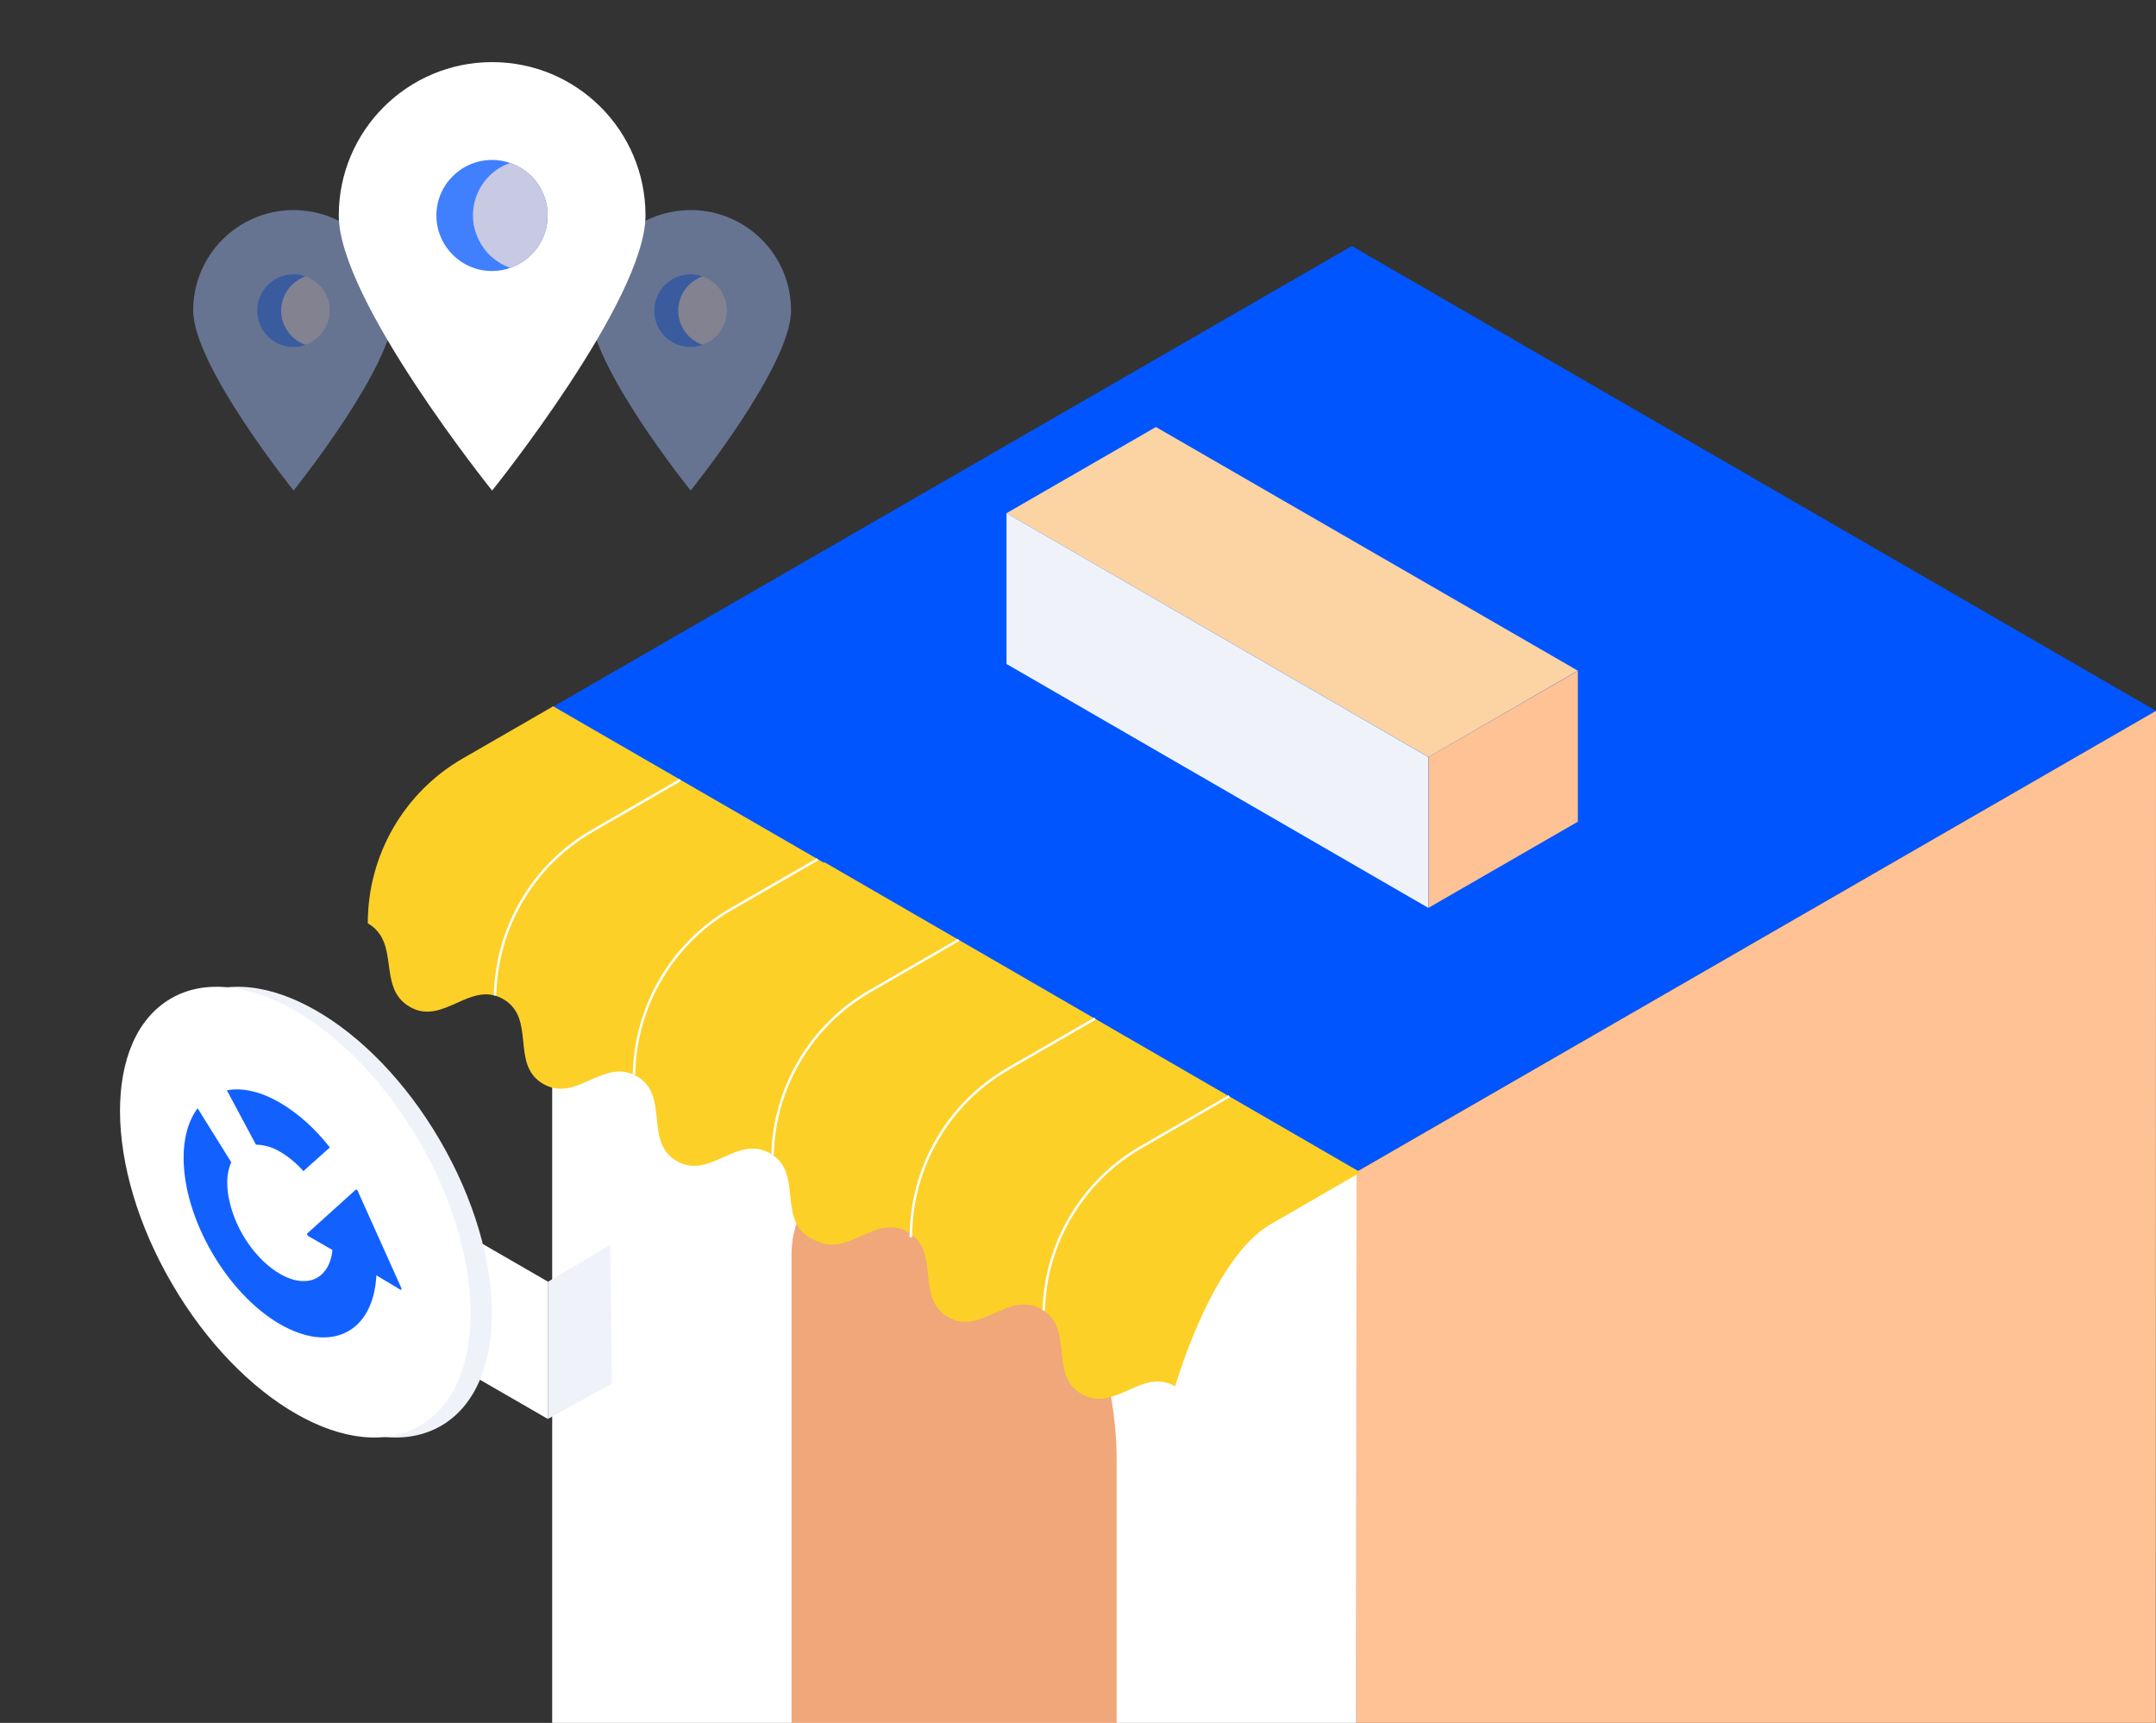 <?xml version="1.0" encoding="utf-8"?>
<!-- Generator: Adobe Illustrator 23.0.0, SVG Export Plug-In . SVG Version: 6.00 Build 0)  -->
<svg version="1.1" id="Layer_1" xmlns="http://www.w3.org/2000/svg" xmlns:xlink="http://www.w3.org/1999/xlink" x="0px" y="0px"
	 viewBox="0 0 1090.9 871.8" enable-background="new 0 0 1090.9 871.8" xml:space="preserve">
<rect x="0" y="0" width="1090.9" height="871.8" fill="#333333" stroke="none"/>
<g>
	<g id="Group_4314" transform="translate(97.754 106.307)" opacity="0.53">
		<path id="Path_1775" fill="#93AEE6" d="M101.6,50.8c0-28-22.7-50.8-50.8-50.8S0,22.7,0,50.8l0,0c0,28,50.8,91.1,50.8,91.1
			S101.6,78.8,101.6,50.8z"/>
		<path id="Path_1776" fill="#4080FF" d="M69.2,50.8c0,7.8-4.9,14.8-12.3,17.4c-1.9,0.7-4,1.1-6.1,1.1c-10.2,0-18.4-8.2-18.4-18.4
			s8.2-18.4,18.4-18.4l0,0c2.1,0,4.1,0.3,6.1,1.1C64.3,36,69.2,43,69.2,50.8z"/>
		<path id="Path_1777" fill="#C8C9E2" d="M69.2,50.8c0,7.8-4.9,14.8-12.3,17.4c-9.6-3.3-14.7-13.8-11.4-23.3
			c1.8-5.3,6-9.5,11.4-11.4C64.3,36,69.2,43,69.2,50.8z"/>
	</g>
	<g id="Group_4315" transform="translate(298.668 106.307)" opacity="0.53">
		<path id="Path_1775-2" fill="#93AEE6" d="M101.6,50.8c0-28-22.7-50.8-50.8-50.8S0,22.7,0,50.8l0,0c0,28,50.8,91.1,50.8,91.1
			S101.6,78.8,101.6,50.8z"/>
		<path id="Path_1776-2" fill="#4080FF" d="M69.2,50.8c0,7.8-4.9,14.8-12.3,17.4c-1.9,0.7-4,1.1-6.1,1.1c-10.2,0-18.4-8.2-18.4-18.4
			s8.2-18.4,18.4-18.4l0,0c2.1,0,4.1,0.3,6.1,1.1C64.3,36,69.2,43,69.2,50.8z"/>
		<path id="Path_1777-2" fill="#C8C9E2" d="M69.2,50.8c0,7.8-4.9,14.8-12.3,17.4c-9.6-3.3-14.7-13.8-11.4-23.3
			c1.8-5.3,6-9.5,11.4-11.4C64.3,36,69.2,43,69.2,50.8z"/>
	</g>
	<g id="Group_3909" transform="translate(171.412 31.429)">
		<path id="Path_1775-3" fill="#FFFFFF" d="M155.2,77.6C155.2,34.7,120.5,0,77.6,0C34.8,0,0,34.7,0,77.6l0,0
			c0,42.8,77.6,139.2,77.6,139.2S155.2,120.4,155.2,77.6z"/>
		<path id="Path_1776-3" fill="#4080FF" d="M105.7,77.6c0,12-7.6,22.6-18.9,26.5c-3,1.1-6.1,1.6-9.3,1.6
			c-15.5,0-28.1-12.6-28.1-28.1S62,49.5,77.6,49.5c3.2,0,6.3,0.5,9.3,1.6C98.2,55,105.7,65.6,105.7,77.6z"/>
		<path id="Path_1777-3" fill="#C8C9E2" d="M105.7,77.6c0,12-7.6,22.6-18.9,26.5c-14.6-5.1-22.4-21-17.4-35.7
			c2.8-8.2,9.2-14.6,17.4-17.4C98.2,55,105.7,65.6,105.7,77.6z"/>
	</g>
</g>
<g id="Group_6704">
	<path id="Path_2311" fill="#0055FF" d="M686.3,593L279.5,357.8L684,124.5l406.9,235.2L686.3,593z"/>
	<path id="Path_2312" fill="#FFFFFF" d="M686.4,592.9v1.4l-0.1,277.5H279.4V691.2v-61.3v-79.8l0,0V435.7v-78v-0.1l0,0l64.3,37.2
		l69.5,40.2l0,0l70.9,41l37.4,21.6l21.9,12.7l0,0l0,0l52,30l9.1,5.2L621,555l0,0l4.5,2.6L686.4,592.9z"/>
	<path id="Path_2313" fill="#F0A77A" d="M458.6,583c0.3,0,0.5,0.1,0.8,0.1c-0.4-0.1-0.8-0.1-1.2-0.1C458.3,583,458.4,583,458.6,583z
		"/>
	<path id="Path_2314" fill="#F0A77A" d="M565,738.4v133.4H400.5v-54l0,0V635.3c0-0.8,0-1.5,0-2.3c0-0.4,0-0.8,0.1-1.1
		c0-0.6,0.1-1.2,0.2-1.9c0-0.2,0-0.3,0-0.5c0.1-0.9,0.2-1.7,0.3-2.6c0.1-0.9,0.3-1.7,0.5-2.5c0-0.1,0-0.2,0.1-0.4
		c0.2-0.8,0.3-1.5,0.5-2.2c0-0.1,0-0.2,0.1-0.2c0.2-0.8,0.4-1.6,0.7-2.4c0-0.1,0-0.2,0.1-0.2c0.2-0.8,0.5-1.5,0.8-2.2
		c0.2-0.6,0.4-1.2,0.7-1.7c0.2-0.6,0.4-1.1,0.7-1.7c0-0.1,0.1-0.2,0.1-0.3c0.2-0.6,0.5-1.1,0.8-1.7c0.6-1.3,1.3-2.5,2.1-3.7
		c0.3-0.6,0.7-1.1,1.1-1.6c0.3-0.4,0.6-0.9,0.9-1.3c0.2-0.3,0.5-0.7,0.7-1c0.3-0.4,0.6-0.8,0.9-1.2c0.4-0.5,0.9-1.1,1.3-1.6
		c0.9-1.1,1.8-2.1,2.8-3c0.5-0.5,1-0.9,1.5-1.4s1-0.9,1.5-1.3c1.6-1.3,3.2-2.6,4.9-3.7c0.4-0.3,0.9-0.6,1.4-0.9
		c0.2-0.1,0.4-0.3,0.6-0.4c0.4-0.2,0.8-0.5,1.2-0.7c1.9-1.1,3.8-2,5.8-2.8c0.7-0.3,1.3-0.5,1.9-0.8c0.6-0.2,1.3-0.5,1.9-0.7
		c0.7-0.2,1.3-0.4,2-0.6c0.7-0.2,1.3-0.4,2-0.5c0.7-0.2,1.5-0.3,2.2-0.5c0.6-0.1,1.3-0.2,1.9-0.3c0.6-0.1,1.2-0.2,1.8-0.3
		c0.1,0,0.2,0,0.4,0c0.6-0.1,1.2-0.1,1.9-0.2c1.4-0.1,2.8-0.2,4.3-0.2c0.8,0,1.5,0,2.3,0.1c0.9,0,1.7,0.1,2.6,0.2c0.1,0,0.3,0,0.4,0
		c0.3,0,0.5,0,0.8,0.1c0.7,0.1,1.4,0.2,2.1,0.3c0.8,0.1,1.6,0.3,2.4,0.4l0,0c0.9,0.2,1.7,0.4,2.6,0.6c0.7,0.2,1.4,0.4,2.1,0.6
		c0.4,0.1,0.8,0.2,1.1,0.4c0.7,0.2,1.4,0.5,2.1,0.7c0.9,0.3,1.7,0.7,2.6,1.1c0.1,0,0.2,0.1,0.3,0.1c0.7,0.3,1.3,0.6,2,0.9
		c0.9,0.5,1.9,1,2.8,1.5c2.6,1.5,5.2,3.1,7.8,4.8c1,0.6,2,1.3,3,2c0.5,0.3,1.1,0.7,1.6,1.1c0.7,0.4,1.3,0.9,1.9,1.4
		c1.3,0.9,2.5,1.8,3.7,2.7c0.9,0.7,1.9,1.4,2.8,2.2c0.9,0.7,1.8,1.4,2.8,2.2c0.8,0.6,1.5,1.3,2.3,1.9c2.3,1.9,4.5,3.9,6.6,6
		c1.1,1,2.1,2.1,3.2,3.1c3.1,3.2,6.1,6.4,9,9.8c0.7,0.8,1.4,1.7,2.1,2.6c0.1,0.1,0.2,0.2,0.2,0.3c0.8,1,1.5,1.9,2.3,2.9
		c0.4,0.5,0.8,1,1.2,1.5c0.6,0.8,1.2,1.5,1.7,2.3c0.2,0.3,0.4,0.5,0.6,0.8c0.3,0.4,0.5,0.7,0.8,1.1c0.7,0.9,1.3,1.8,1.9,2.8
		c0.8,1.2,1.6,2.3,2.4,3.5c0.2,0.2,0.3,0.4,0.4,0.6c0.7,1.1,1.4,2.2,2.1,3.4c0.2,0.2,0.3,0.5,0.5,0.8c0.5,0.8,0.9,1.5,1.4,2.3
		c0.5,0.9,1,1.7,1.5,2.6c0.6,1.1,1.2,2.2,1.8,3.3c0.6,1,1.1,2.1,1.6,3.1c0.4,0.8,0.8,1.6,1.2,2.4c0.3,0.5,0.5,1,0.7,1.5
		c0.4,0.8,0.7,1.5,1.1,2.3c0.4,0.8,0.8,1.7,1.1,2.5c0.3,0.7,0.6,1.5,1,2.2c0.3,0.8,0.7,1.5,0.9,2.3c0.3,0.6,0.5,1.2,0.7,1.8
		c0.4,0.9,0.7,1.9,1.1,2.8c1.8,4.9,3.4,9.8,4.7,14.9c0.4,1.3,0.7,2.7,1.1,4.1c0.7,3,1.4,6,1.9,9c0.1,0.8,0.3,1.5,0.4,2.3
		c0.2,0.9,0.3,1.7,0.4,2.6c0.2,0.9,0.3,1.9,0.4,2.8c0.1,0.5,0.2,1.1,0.2,1.6c0.1,0.9,0.2,1.8,0.3,2.6c0.2,1.5,0.3,3,0.5,4.5
		C564.8,728.4,565,733.4,565,738.4z"/>
	<path id="Path_2315" fill="#F0A77A" d="M515,617.3c3.2,3.1,6.2,6.4,9,9.8C521.1,623.7,518.1,620.4,515,617.3z"/>
	<path id="Path_2316" fill="#F0A77A" d="M524,627c1.6,1.9,3.2,3.8,4.7,5.8C527.2,630.9,525.6,628.9,524,627z"/>
	<path id="Path_2317" fill="#F0A77A" d="M535,641.4c-1.3-1.9-2.6-3.7-3.9-5.5c0.4,0.5,0.8,1.1,1.2,1.6
		C533.2,638.8,534.1,640.1,535,641.4z"/>
	<path id="Path_2318" fill="#F0A77A" d="M531,635.9c-0.8-1-1.5-2.1-2.3-3.1C529.5,633.8,530.3,634.9,531,635.9z"/>
	<g id="Group_6703" transform="translate(323.173 91.574)">
		<path id="Path_2319" fill="#FFC294" d="M475.2,247.9v76.3l-75.6,43.6v-76.3L475.2,247.9z"/>
		<path id="Path_2320" fill="#FCD3A2" d="M475.2,247.8l-75.6,43.7l-147.4-85.2l-66.1-38.2l75.6-43.6L475.2,247.8z"/>
		<path id="Path_2321" fill="#EFF3F9" d="M186.1,244.4l213.4,123.4v-76.3L186.1,168.1V244.4z"/>
	</g>
	<path id="Path_2322" fill="#FFC294" d="M1090.9,359.7l-0.1,512.2H686.3l0.1-277.5V593l0,0l0.8-0.5L1090.9,359.7z"/>
	<path id="Path_2323" fill="#FCD027" d="M688.4,593.2l-45.5,26.3c-29.8,17.2-48.3,82-48.3,82c-16.9-9.8-30.4,13.6-47.3,3.9
		c-16.9-9.7-3.4-33.2-20.3-42.9c-16.9-9.8-30.4,13.6-47.3,3.9c-16.9-9.8-3.4-33.1-20.2-42.9c-0.7-0.4-1.4-0.8-2.1-1.1
		c-0.5-0.2-1-0.4-1.6-0.6c-14.7-4.7-27.1,13.4-42.1,6.3c-1.3-0.4-2.5-1-3.7-1.6c-16.9-9.8-3.4-33.2-20.3-42.9
		c-0.5-0.3-0.9-0.5-1.4-0.7c-15.1-7.2-27.5,11-42.3,6.2c-1.3-0.4-2.5-1-3.6-1.6c-14.1-8.2-6.9-25.9-14.1-37.2c-1.3-2-2.9-3.7-4.9-5
		c-0.4-0.3-0.8-0.5-1.2-0.7c-16.9-9.7-30.4,13.6-47.3,3.9s-3.4-33.1-20.2-42.9s-30.4,13.6-47.3,3.9s-4.4-32.5-21.3-42.3V467
		c0-34.4,18.4-66.2,48.2-83.3l45.6-26.3l136.9,79.1l0.4-0.2L688.4,593.2z"/>
	<path id="Path_2324" fill="none" stroke="#FFFFFF" stroke-width="1.24" stroke-miterlimit="10" d="M390.9,584.2
		c0.9-34.2,19.6-65.5,49.2-82.6l45-26"/>
	<path id="Path_2325" fill="none" stroke="#FFFFFF" stroke-width="1.24" stroke-miterlimit="10" d="M320.8,543.7
		c0.6-34.6,19.3-66.4,49.2-83.7l43.7-25.2"/>
	<path id="Path_2326" fill="none" stroke="#FFFFFF" stroke-width="1.24" stroke-miterlimit="10" d="M250.5,503.7
		c0.7-34.5,19.4-66.1,49.2-83.3l44.5-25.7"/>
	<path id="Path_2327" fill="none" stroke="#FFFFFF" stroke-width="1.24" stroke-miterlimit="10" d="M460.7,624.7l0.2,1.3
		c0-35.2,18.8-67.6,49.2-85.2l44-25.4"/>
	<path id="Path_2328" fill="none" stroke="#FFFFFF" stroke-width="1.24" stroke-miterlimit="10" d="M528.1,663.1
		c0.9-34.2,19.6-65.5,49.2-82.6l44.7-25.8"/>
</g>
<path fill="#FFFFFF" d="M88.5,609l188.7,109v-69.5l-188.7-109V609z"/>
<path fill="#EFF3F9" d="M308.8,629.9l0.8,70.3L277.2,718v-69.4L308.8,629.9z"/>
<path fill="#EFF3F9" d="M97.2,505.3c34.4-20.1,90.6,12,125.4,71.7c34.8,59.7,35.1,124.3,0.7,144.4s-90.6-12-125.4-71.7
	S62.7,525.4,97.2,505.3z"/>
<path fill="#FFFFFF" d="M86.4,505.3c34.4-20.1,90.6,12,125.4,71.7s35.1,124.3,0.7,144.4c-34.4,20.1-90.6-12-125.4-71.7
	C52.2,590,51.9,525.4,86.4,505.3z"/>
<path fill="#1261FF" d="M114.8,551.7c8-1.5,17.3,0.7,26.9,6.3c8.9,5.2,17.6,12.9,25.2,22.6l-13.4,12c-3.3-3.8-7.2-7.1-11.6-9.7
	c-3.7-2.3-8-3.6-12.4-3.7L114.8,551.7z M141.6,670c-26.9-15.6-48.7-53.3-48.7-84.2c0-10.3,2.5-18.9,7.1-25l17,27.3
	c-1.4,3.3-2.1,6.9-2,10.5c0,3.2,0.4,6.5,1.2,9.6c3.4,15,13.7,29.6,25.5,36.4c4.5,2.6,9,3.9,12.9,3.6h0.1c0.1,0,0.2,0,0.3,0
	c7.1-0.6,12-6.2,13.1-14.8l0.1-0.9l-12.3-7.1c-0.2-0.2-0.4-0.4-0.5-0.7c0-0.1-0.1-0.5,0.1-0.6l0,0l24.6-22.2c0.1,0,0.3,0,0.4,0.1
	c0.1,0,0.1,0.1,0.2,0.2s0.1,0.1,0.2,0.2l22.1,49.2v0.1c0.2,0.2,0.2,0.5,0.1,0.8c0,0.1-0.2,0.3-0.5,0.1l-12.2-7.3v0.8
	c-0.9,13.6-6.3,23.6-15.3,28.1C165.9,678.7,154.1,677.2,141.6,670L141.6,670z"/>
</svg>
